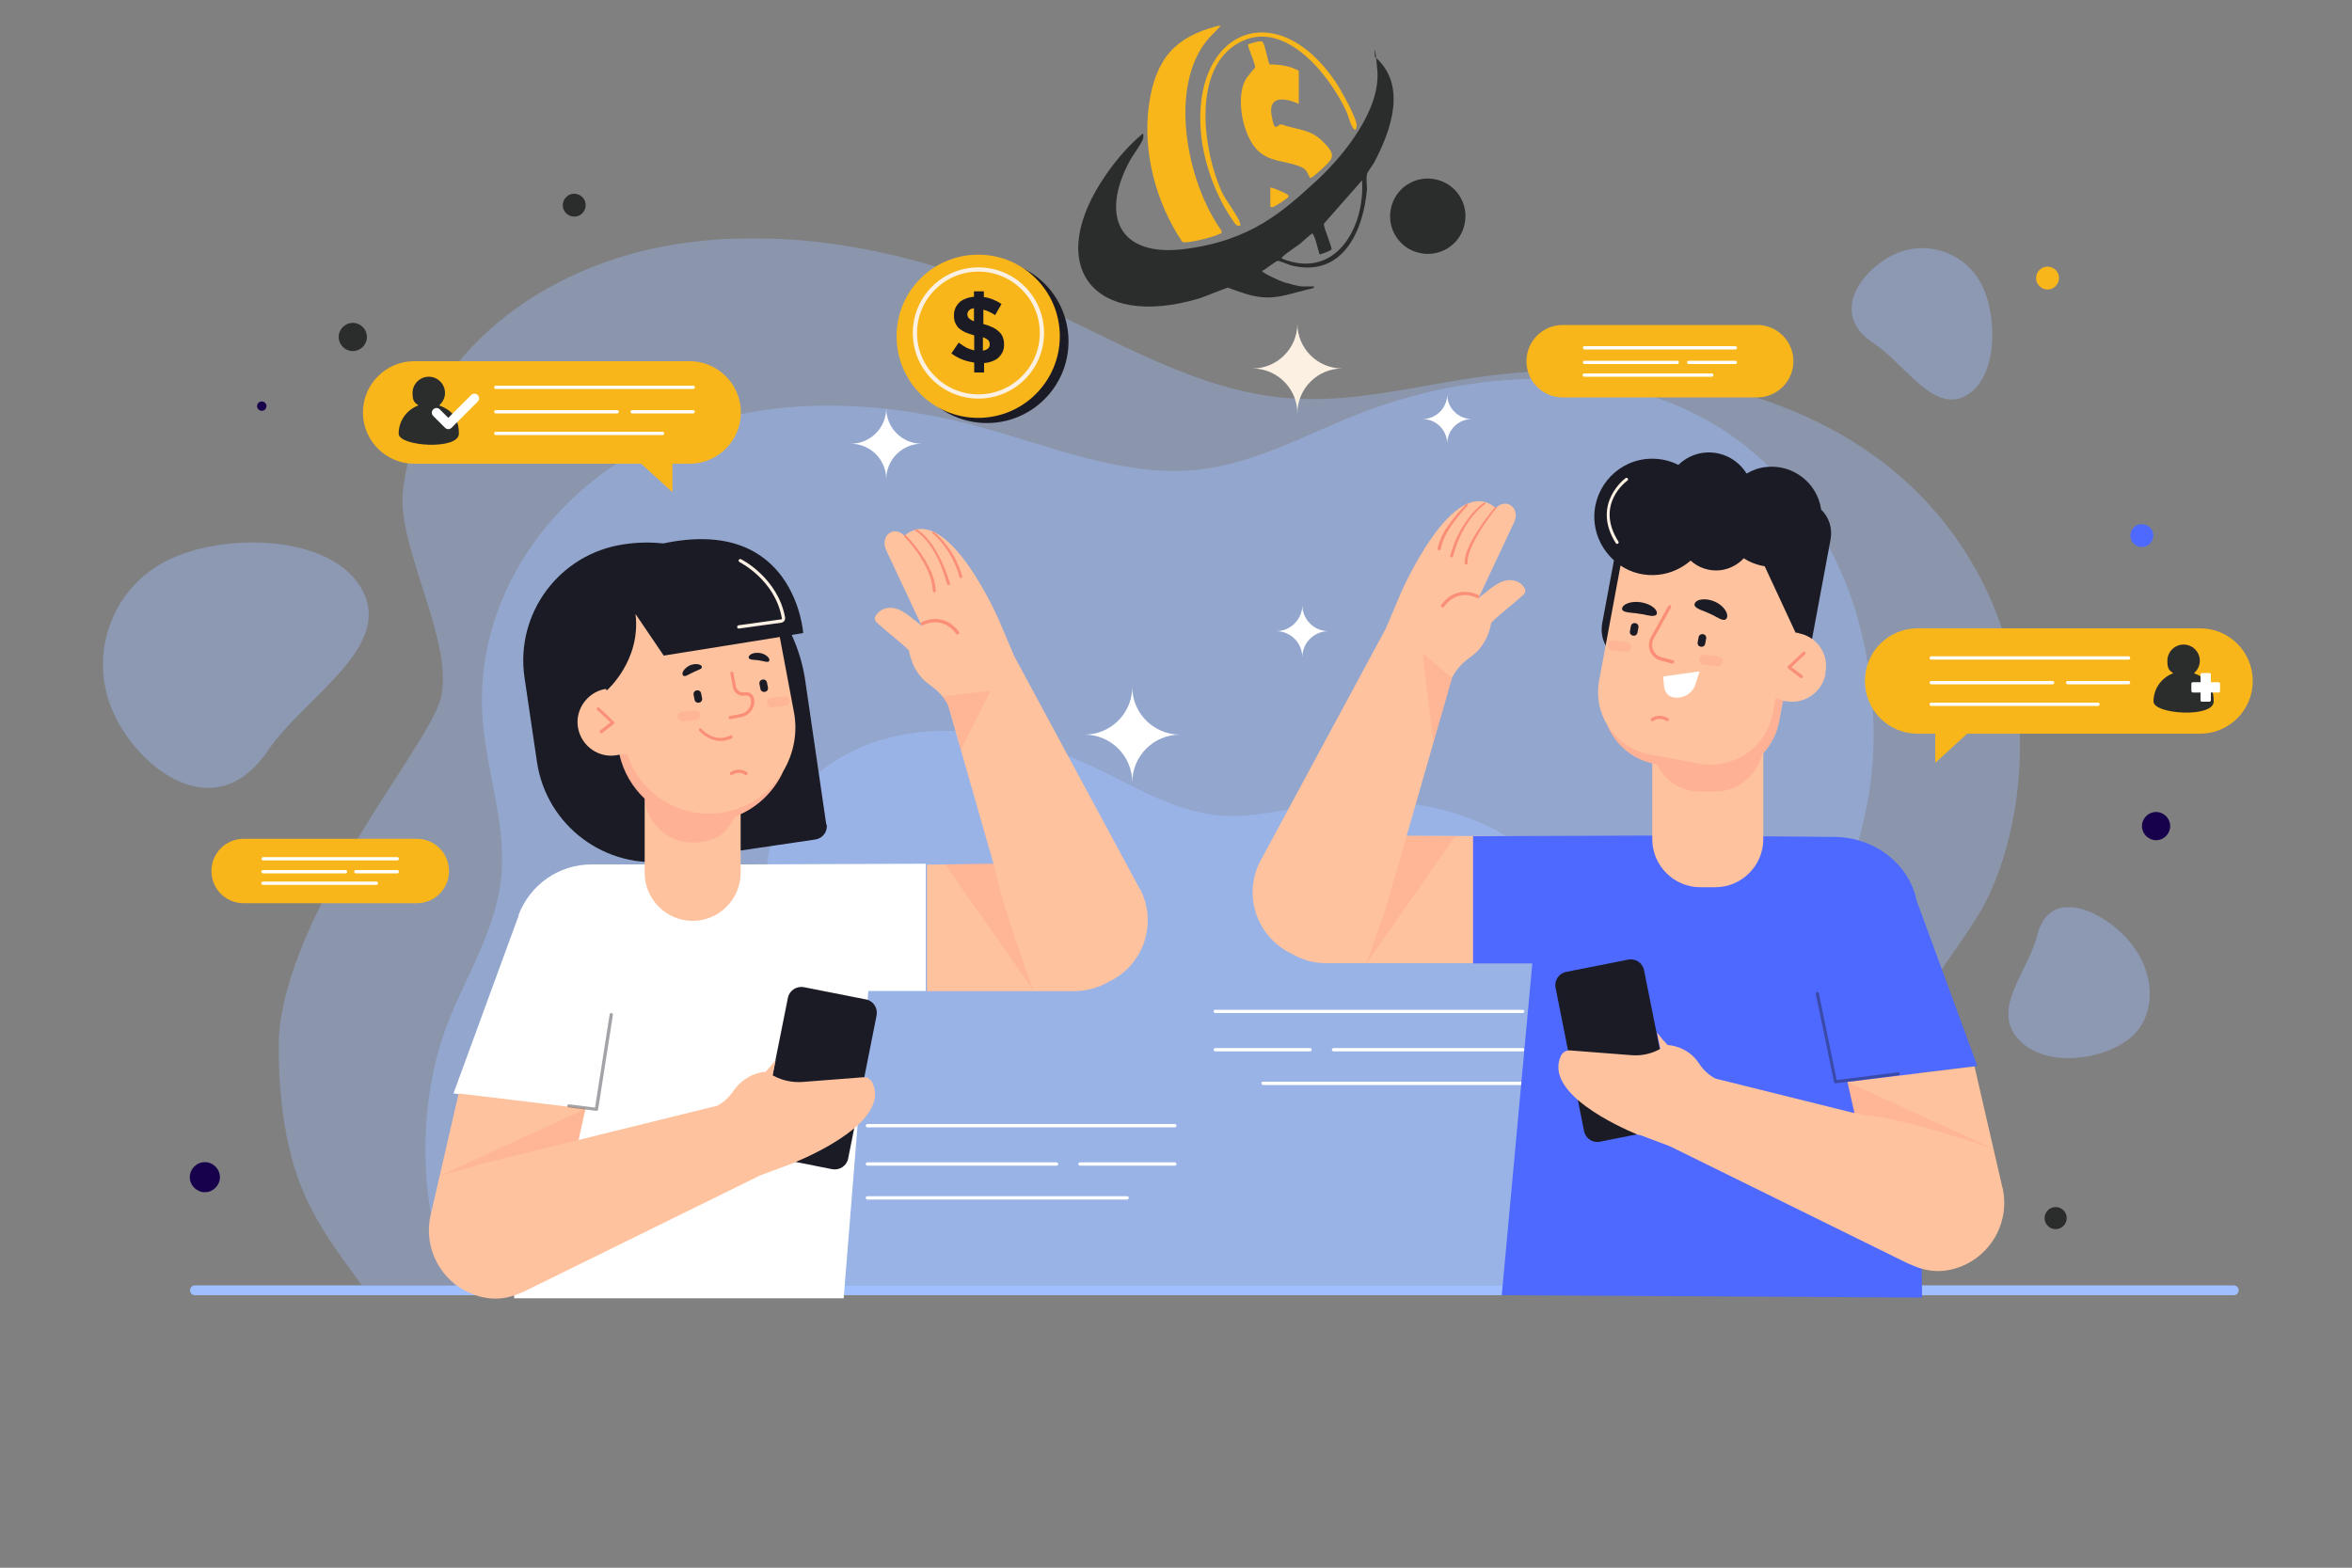 <?xml version="1.0" encoding="UTF-8"?>
<svg xmlns="http://www.w3.org/2000/svg" version="1.1" xmlns:inkscape="http://www.inkscape.org/namespaces/inkscape" xmlns:sodipodi="http://sodipodi.sourceforge.net/DTD/sodipodi-0.dtd" xmlns:svg="http://www.w3.org/2000/svg" xmlns:xlink="http://www.w3.org/1999/xlink" viewBox="0 0 1000 666.7">
  <rect x="0" y="0" width="1000" height="666.7" fill="#808080" stroke="none"/>
  <!-- Generator: Adobe Illustrator 29.2.1, SVG Export Plug-In . SVG Version: 2.1.0 Build 116)  -->
  <defs>
    <style>
      .st0 {
        clip-path: url(#clippath-76);
      }

      .st1 {
        clip-path: url(#clippath-51);
      }

      .st2 {
        clip-path: url(#clippath-143);
      }

      .st3 {
        clip-path: url(#clippath-34);
      }

      .st4 {
        clip-path: url(#clippath-107);
      }

      .st5 {
        clip-path: url(#clippath-133);
      }

      .st6 {
        clip-path: url(#clippath-38);
      }

      .st7 {
        clip-path: url(#clippath-21);
      }

      .st8 {
        clip-path: url(#clippath-6);
      }

      .st9 {
        clip-path: url(#clippath-7);
      }

      .st10 {
        clip-path: url(#clippath-17);
      }

      .st11 {
        clip-path: url(#clippath-80);
      }

      .st12 {
        clip-path: url(#clippath-31);
      }

      .st13 {
        clip-path: url(#clippath-79);
      }

      .st14 {
        clip-path: url(#clippath-138);
      }

      .st15 {
        clip-path: url(#clippath-75);
      }

      .st16 {
        clip-path: url(#clippath-15);
      }

      .st17 {
        clip-path: url(#clippath-33);
      }

      .st18 {
        clip-path: url(#clippath-61);
      }

      .st19 {
        clip-path: url(#clippath-116);
      }

      .st20 {
        clip-path: url(#clippath-100);
      }

      .st21 {
        clip-path: url(#clippath-18);
      }

      .st22 {
        clip-path: url(#clippath-47);
      }

      .st23 {
        clip-path: url(#clippath-4);
      }

      .st24 {
        clip-path: url(#clippath-71);
      }

      .st25 {
        clip-path: url(#clippath-126);
      }

      .st26 {
        clip-path: url(#clippath-120);
      }

      .st27 {
        clip-path: url(#clippath-22);
      }

      .st28 {
        fill: #1b1b25;
      }

      .st29 {
        clip-path: url(#clippath-103);
      }

      .st30 {
        clip-path: url(#clippath-158);
      }

      .st31 {
        fill: #17014c;
      }

      .st32 {
        clip-path: url(#clippath-140);
      }

      .st33 {
        clip-path: url(#clippath-82);
      }

      .st34 {
        clip-path: url(#clippath-54);
      }

      .st35 {
        clip-path: url(#clippath-66);
      }

      .st36 {
        clip-path: url(#clippath-114);
      }

      .st37 {
        clip-path: url(#clippath-149);
      }

      .st38 {
        clip-path: url(#clippath-128);
      }

      .st39 {
        clip-path: url(#clippath-9);
      }

      .st40 {
        clip-path: url(#clippath-142);
      }

      .st41 {
        clip-path: url(#clippath-121);
      }

      .st42 {
        clip-path: url(#clippath-102);
      }

      .st43 {
        fill: #fec29e;
      }

      .st44 {
        clip-path: url(#clippath-70);
      }

      .st45 {
        fill: #2b2c2c;
      }

      .st46 {
        clip-path: url(#clippath-10);
      }

      .st47 {
        clip-path: url(#clippath-42);
      }

      .st48 {
        clip-path: url(#clippath-164);
      }

      .st49 {
        clip-path: url(#clippath-132);
      }

      .st50 {
        clip-path: url(#clippath-59);
      }

      .st51 {
        clip-path: url(#clippath-148);
      }

      .st52 {
        fill: #fff;
      }

      .st53 {
        clip-path: url(#clippath-160);
      }

      .st54 {
        clip-path: url(#clippath-43);
      }

      .st55 {
        clip-path: url(#clippath-64);
      }

      .st56 {
        clip-path: url(#clippath-101);
      }

      .st57 {
        clip-path: url(#clippath-155);
      }

      .st58 {
        clip-path: url(#clippath-139);
      }

      .st59 {
        clip-path: url(#clippath-109);
      }

      .st60 {
        clip-path: url(#clippath-151);
      }

      .st61 {
        clip-path: url(#clippath-130);
      }

      .st62 {
        clip-path: url(#clippath-60);
      }

      .st63 {
        clip-path: url(#clippath-113);
      }

      .st64 {
        clip-path: url(#clippath-93);
      }

      .st65 {
        clip-path: url(#clippath-11);
      }

      .st66 {
        clip-path: url(#clippath-57);
      }

      .st67 {
        clip-path: url(#clippath-88);
      }

      .st68 {
        fill: none;
      }

      .st69 {
        clip-path: url(#clippath-85);
      }

      .st70 {
        clip-path: url(#clippath-159);
      }

      .st71 {
        clip-path: url(#clippath-111);
      }

      .st72 {
        clip-path: url(#clippath-105);
      }

      .st73 {
        clip-path: url(#clippath-36);
      }

      .st74 {
        clip-path: url(#clippath-92);
      }

      .st75 {
        clip-path: url(#clippath-147);
      }

      .st76 {
        clip-path: url(#clippath-35);
      }

      .st77 {
        clip-path: url(#clippath-98);
      }

      .st78 {
        clip-path: url(#clippath-48);
      }

      .st79 {
        clip-path: url(#clippath-104);
      }

      .st80 {
        clip-path: url(#clippath-118);
      }

      .st81 {
        fill: #fcf0e3;
      }

      .st82 {
        clip-path: url(#clippath-1);
      }

      .st83 {
        clip-path: url(#clippath-56);
      }

      .st84 {
        clip-path: url(#clippath-108);
      }

      .st85 {
        fill: #4e69ff;
      }

      .st86 {
        clip-path: url(#clippath-141);
      }

      .st87 {
        clip-path: url(#clippath-90);
      }

      .st88 {
        clip-path: url(#clippath-45);
      }

      .st89 {
        clip-path: url(#clippath-110);
      }

      .st90 {
        clip-path: url(#clippath-99);
      }

      .st91 {
        clip-path: url(#clippath-89);
      }

      .st92 {
        clip-path: url(#clippath-46);
      }

      .st93 {
        clip-path: url(#clippath-40);
      }

      .st94 {
        clip-path: url(#clippath-96);
      }

      .st95 {
        clip-path: url(#clippath-5);
      }

      .st96 {
        clip-path: url(#clippath-20);
      }

      .st97 {
        clip-path: url(#clippath-95);
      }

      .st98 {
        clip-path: url(#clippath-8);
      }

      .st99 {
        clip-path: url(#clippath-52);
      }

      .st100 {
        clip-path: url(#clippath-41);
      }

      .st101 {
        clip-path: url(#clippath-67);
      }

      .st102 {
        clip-path: url(#clippath-154);
      }

      .st103 {
        clip-path: url(#clippath-162);
      }

      .st104 {
        clip-path: url(#clippath-74);
      }

      .st105 {
        clip-path: url(#clippath-3);
      }

      .st106 {
        clip-path: url(#clippath-146);
      }

      .st107 {
        clip-path: url(#clippath-91);
      }

      .st108 {
        opacity: .7;
      }

      .st109 {
        clip-path: url(#clippath-137);
      }

      .st110 {
        clip-path: url(#clippath-12);
      }

      .st111 {
        clip-path: url(#clippath-135);
      }

      .st112 {
        clip-path: url(#clippath-50);
      }

      .st113 {
        fill: #f9b61b;
      }

      .st114 {
        clip-path: url(#clippath-153);
      }

      .st115 {
        clip-path: url(#clippath-14);
      }

      .st116 {
        opacity: .2;
      }

      .st117 {
        fill: #9fbfff;
      }

      .st118 {
        opacity: .2;
      }

      .st119 {
        clip-path: url(#clippath-97);
      }

      .st120 {
        clip-path: url(#clippath-30);
      }

      .st121 {
        clip-path: url(#clippath-112);
      }

      .st122 {
        clip-path: url(#clippath-77);
      }

      .st123 {
        clip-path: url(#clippath-19);
      }

      .st124 {
        clip-path: url(#clippath-127);
      }

      .st125 {
        clip-path: url(#clippath-117);
      }

      .st126 {
        clip-path: url(#clippath-78);
      }

      .st127 {
        clip-path: url(#clippath-72);
      }

      .st128 {
        clip-path: url(#clippath-84);
      }

      .st129 {
        opacity: .4;
      }

      .st130 {
        clip-path: url(#clippath-32);
      }

      .st131 {
        fill: #fb8e77;
      }

      .st132 {
        clip-path: url(#clippath-145);
      }

      .st133 {
        clip-path: url(#clippath-55);
      }

      .st134 {
        clip-path: url(#clippath-123);
      }

      .st135 {
        clip-path: url(#clippath-129);
      }

      .st136 {
        clip-path: url(#clippath-150);
      }

      .st137 {
        clip-path: url(#clippath-73);
      }

      .st138 {
        clip-path: url(#clippath-53);
      }

      .st139 {
        clip-path: url(#clippath-39);
      }

      .st140 {
        clip-path: url(#clippath-122);
      }

      .st141 {
        clip-path: url(#clippath-81);
      }

      .st142 {
        clip-path: url(#clippath-106);
      }

      .st143 {
        clip-path: url(#clippath-125);
      }

      .st144 {
        opacity: 0;
      }

      .st145 {
        clip-path: url(#clippath-16);
      }

      .st146 {
        clip-path: url(#clippath-119);
      }

      .st147 {
        clip-path: url(#clippath-2);
      }

      .st148 {
        clip-path: url(#clippath-131);
      }

      .st149 {
        clip-path: url(#clippath-156);
      }

      .st150 {
        opacity: .4;
      }

      .st151 {
        clip-path: url(#clippath-49);
      }

      .st152 {
        clip-path: url(#clippath-37);
      }

      .st153 {
        clip-path: url(#clippath-58);
      }

      .st154 {
        opacity: .3;
      }

      .st155 {
        clip-path: url(#clippath-124);
      }

      .st156 {
        clip-path: url(#clippath-13);
      }

      .st157 {
        opacity: .5;
      }

      .st158 {
        clip-path: url(#clippath-136);
      }

      .st159 {
        fill: #ff887c;
      }

      .st160 {
        opacity: 0;
      }

      .st161 {
        clip-path: url(#clippath-86);
      }

      .st162 {
        clip-path: url(#clippath-144);
      }

      .st163 {
        clip-path: url(#clippath-63);
      }

      .st164 {
        clip-path: url(#clippath-94);
      }

      .st165 {
        clip-path: url(#clippath);
      }

      .st166 {
        opacity: .4;
      }

      .st167 {
        clip-path: url(#clippath-87);
      }

      .st168 {
        clip-path: url(#clippath-68);
      }

      .st169 {
        clip-path: url(#clippath-83);
      }

      .st170 {
        clip-path: url(#clippath-65);
      }

      .st171 {
        clip-path: url(#clippath-134);
      }

      .st172 {
        clip-path: url(#clippath-157);
      }

      .st173 {
        clip-path: url(#clippath-44);
      }

      .st174 {
        clip-path: url(#clippath-115);
      }

      .st175 {
        clip-path: url(#clippath-163);
      }

      .st176 {
        clip-path: url(#clippath-62);
      }

      .st177 {
        clip-path: url(#clippath-69);
      }

      .st178 {
        clip-path: url(#clippath-161);
      }

      .st179 {
        clip-path: url(#clippath-152);
      }
    </style>
    <clipPath id="clippath">
      <rect class="st68" y="0" width="1000" height="666.7"/>
    </clipPath>
    <clipPath id="clippath-1">
      <rect class="st68" x="118.5" y="101.3" width="740.5" height="445.3"/>
    </clipPath>
    <clipPath id="clippath-2">
      <rect class="st68" x="118.5" y="101.3" width="740.5" height="445.3"/>
    </clipPath>
    <clipPath id="clippath-3">
      <rect class="st68" y="0" width="1000" height="666.7"/>
    </clipPath>
    <clipPath id="clippath-4">
      <rect class="st68" x="43.8" y="230.6" width="113" height="104.5"/>
    </clipPath>
    <clipPath id="clippath-5">
      <rect class="st68" y="0" width="1000" height="666.7"/>
    </clipPath>
    <clipPath id="clippath-6">
      <rect class="st68" x="853.8" y="385.8" width="60.2" height="64.3"/>
    </clipPath>
    <clipPath id="clippath-7">
      <rect class="st68" y="0" width="1000" height="666.7"/>
    </clipPath>
    <clipPath id="clippath-8">
      <rect class="st68" x="787.3" y="105.5" width="59.8" height="64.4"/>
    </clipPath>
    <clipPath id="clippath-9">
      <rect class="st68" y="0" width="1000" height="666.7"/>
    </clipPath>
    <clipPath id="clippath-10">
      <rect class="st68" x="180.9" y="161.2" width="615.8" height="385.4"/>
    </clipPath>
    <clipPath id="clippath-11">
      <rect class="st68" y="0" width="1000" height="666.7"/>
    </clipPath>
    <clipPath id="clippath-12">
      <rect class="st68" x="299.1" y="310.7" width="379.4" height="236"/>
    </clipPath>
    <clipPath id="clippath-13">
      <rect class="st68" x="0" y="0" width="1000" height="666.7"/>
    </clipPath>
    <clipPath id="clippath-14">
      <rect class="st68" x="0" y="0" width="1000" height="666.7"/>
    </clipPath>
    <clipPath id="clippath-15">
      <rect class="st68" x="0" y="0" width="1000" height="666.7"/>
    </clipPath>
    <clipPath id="clippath-16">
      <rect class="st68" x="0" y="0" width="1000" height="666.7"/>
    </clipPath>
    <clipPath id="clippath-17">
      <rect class="st68" x="0" y="0" width="1000" height="666.7"/>
    </clipPath>
    <clipPath id="clippath-18">
      <rect class="st68" x="0" y="0" width="1000" height="666.7"/>
    </clipPath>
    <clipPath id="clippath-19">
      <rect class="st68" x="0" y="0" width="1000" height="666.7"/>
    </clipPath>
    <clipPath id="clippath-20">
      <rect class="st68" x="0" y="0" width="1000" height="666.7"/>
    </clipPath>
    <clipPath id="clippath-21">
      <rect class="st68" x="0" y="0" width="1000" height="666.7"/>
    </clipPath>
    <clipPath id="clippath-22">
      <rect class="st68" x="0" y="0" width="1000" height="666.7"/>
    </clipPath>
    <clipPath id="clippath-30">
      <rect class="st68" x="0" y="0" width="1000" height="666.7"/>
    </clipPath>
    <clipPath id="clippath-31">
      <rect class="st68" x="0" y="0" width="1000" height="666.7"/>
    </clipPath>
    <clipPath id="clippath-32">
      <rect class="st68" x="0" y="0" width="1000" height="666.7"/>
    </clipPath>
    <clipPath id="clippath-33">
      <rect class="st68" x="0" y="0" width="1000" height="666.7"/>
    </clipPath>
    <clipPath id="clippath-34">
      <rect class="st68" x="0" y="0" width="1000" height="666.7"/>
    </clipPath>
    <clipPath id="clippath-35">
      <rect class="st68" x="0" y="0" width="1000" height="666.7"/>
    </clipPath>
    <clipPath id="clippath-36">
      <rect class="st68" x="0" y="0" width="1000" height="666.7"/>
    </clipPath>
    <clipPath id="clippath-37">
      <rect class="st68" x="0" y="0" width="1000" height="666.7"/>
    </clipPath>
    <clipPath id="clippath-38">
      <rect class="st68" x="0" y="0" width="1000" height="666.7"/>
    </clipPath>
    <clipPath id="clippath-39">
      <rect class="st68" x="0" y="0" width="1000" height="666.7"/>
    </clipPath>
    <clipPath id="clippath-40">
      <rect class="st68" x="0" y="0" width="1000" height="666.7"/>
    </clipPath>
    <clipPath id="clippath-41">
      <rect class="st68" x="0" y="0" width="1000" height="666.7"/>
    </clipPath>
    <clipPath id="clippath-42">
      <rect class="st68" x="0" y="0" width="1000" height="666.7"/>
    </clipPath>
    <clipPath id="clippath-43">
      <rect class="st68" x="0" y="0" width="1000" height="666.7"/>
    </clipPath>
    <clipPath id="clippath-44">
      <rect class="st68" x="0" y="0" width="1000" height="666.7"/>
    </clipPath>
    <clipPath id="clippath-45">
      <rect class="st68" x="0" y="0" width="1000" height="666.7"/>
    </clipPath>
    <clipPath id="clippath-46">
      <rect class="st68" x="0" y="0" width="1000" height="666.7"/>
    </clipPath>
    <clipPath id="clippath-47">
      <rect class="st68" x="0" y="0" width="1000" height="666.7"/>
    </clipPath>
    <clipPath id="clippath-48">
      <rect class="st68" x="0" y="0" width="1000" height="666.7"/>
    </clipPath>
    <clipPath id="clippath-49">
      <rect class="st68" x="0" y="0" width="1000" height="666.7"/>
    </clipPath>
    <clipPath id="clippath-50">
      <rect class="st68" x="0" y="0" width="1000" height="666.7"/>
    </clipPath>
    <clipPath id="clippath-51">
      <rect class="st68" x="0" y="0" width="1000" height="666.7"/>
    </clipPath>
    <clipPath id="clippath-52">
      <rect class="st68" x="0" y="0" width="1000" height="666.7"/>
    </clipPath>
    <clipPath id="clippath-53">
      <rect class="st68" x="0" y="0" width="1000" height="666.7"/>
    </clipPath>
    <clipPath id="clippath-54">
      <rect class="st68" x="0" y="0" width="1000" height="666.7"/>
    </clipPath>
    <clipPath id="clippath-55">
      <rect class="st68" x="0" y="0" width="1000" height="666.7"/>
    </clipPath>
    <clipPath id="clippath-56">
      <rect class="st68" x="0" y="0" width="1000" height="666.7"/>
    </clipPath>
    <clipPath id="clippath-57">
      <rect class="st68" x="0" y="0" width="1000" height="666.7"/>
    </clipPath>
    <clipPath id="clippath-58">
      <rect class="st68" x="0" y="0" width="1000" height="666.7"/>
    </clipPath>
    <clipPath id="clippath-59">
      <rect class="st68" x="0" y="0" width="1000" height="666.7"/>
    </clipPath>
    <clipPath id="clippath-60">
      <rect class="st68" x="0" y="0" width="1000" height="666.7"/>
    </clipPath>
    <clipPath id="clippath-61">
      <rect class="st68" x="0" y="0" width="1000" height="666.7"/>
    </clipPath>
    <clipPath id="clippath-62">
      <rect class="st68" x="0" y="0" width="1000" height="666.7"/>
    </clipPath>
    <clipPath id="clippath-63">
      <rect class="st68" x="0" y="0" width="1000" height="666.7"/>
    </clipPath>
    <clipPath id="clippath-64">
      <rect class="st68" x="0" y="0" width="1000" height="666.7"/>
    </clipPath>
    <clipPath id="clippath-65">
      <rect class="st68" x="0" y="0" width="1000" height="666.7"/>
    </clipPath>
    <clipPath id="clippath-66">
      <rect class="st68" x="0" y="0" width="1000" height="666.7"/>
    </clipPath>
    <clipPath id="clippath-67">
      <rect class="st68" x="0" y="0" width="1000" height="666.7"/>
    </clipPath>
    <clipPath id="clippath-68">
      <rect class="st68" x="0" y="0" width="1000" height="666.7"/>
    </clipPath>
    <clipPath id="clippath-69">
      <rect class="st68" x="0" y="0" width="1000" height="666.7"/>
    </clipPath>
    <clipPath id="clippath-70">
      <rect class="st68" x="0" y="0" width="1000" height="666.7"/>
    </clipPath>
    <clipPath id="clippath-71">
      <rect class="st68" x="0" y="0" width="1000" height="666.7"/>
    </clipPath>
    <clipPath id="clippath-72">
      <rect class="st68" y="0" width="1000" height="666.7"/>
    </clipPath>
    <clipPath id="clippath-73">
      <rect class="st68" x="578.2" y="409.7" width="1.9" height="0"/>
    </clipPath>
    <clipPath id="clippath-74">
      <rect class="st68" y="0" width="1000" height="666.7"/>
    </clipPath>
    <clipPath id="clippath-75">
      <rect class="st68" x="580.1" y="409.7" width=".9" height="0"/>
    </clipPath>
    <clipPath id="clippath-76">
      <rect class="st68" y="0" width="1000" height="666.7"/>
    </clipPath>
    <clipPath id="clippath-77">
      <rect class="st68" x="580.9" y="355.4" width="37.8" height="54.4"/>
    </clipPath>
    <clipPath id="clippath-78">
      <rect class="st68" y="0" width="1000" height="666.7"/>
    </clipPath>
    <clipPath id="clippath-79">
      <path class="st68" d="M580.1,409.7h0,0Z"/>
    </clipPath>
    <clipPath id="clippath-80">
      <rect class="st68" x="0" y="0" width="1000" height="666.7"/>
    </clipPath>
    <clipPath id="clippath-81">
      <rect class="st68" x="0" y="0" width="1000" height="666.7"/>
    </clipPath>
    <clipPath id="clippath-82">
      <rect class="st68" x="0" y="0" width="1000" height="666.7"/>
    </clipPath>
    <clipPath id="clippath-83">
      <rect class="st68" x="0" y="0" width="1000" height="666.7"/>
    </clipPath>
    <clipPath id="clippath-84">
      <rect class="st68" x="0" y="0" width="1000" height="666.7"/>
    </clipPath>
    <clipPath id="clippath-85">
      <rect class="st68" y="0" width="1000" height="666.7"/>
    </clipPath>
    <clipPath id="clippath-86">
      <rect class="st68" x="626.3" y="355.3" width="81.2" height="54.4"/>
    </clipPath>
    <clipPath id="clippath-87">
      <rect class="st68" y="0" width="1000" height="666.7"/>
    </clipPath>
    <clipPath id="clippath-88">
      <rect class="st68" x="604.8" y="277.7" width="12.6" height="37.8"/>
    </clipPath>
    <clipPath id="clippath-89">
      <rect class="st68" x="0" y="0" width="1000" height="666.7"/>
    </clipPath>
    <clipPath id="clippath-90">
      <rect class="st68" x="0" y="0" width="1000" height="666.7"/>
    </clipPath>
    <clipPath id="clippath-91">
      <rect class="st68" y="0" width="1000" height="666.7"/>
    </clipPath>
    <clipPath id="clippath-92">
      <rect class="st68" x="785.5" y="460.1" width="62.1" height="28.4"/>
    </clipPath>
    <clipPath id="clippath-93">
      <rect class="st68" y="0" width="1000" height="666.7"/>
    </clipPath>
    <clipPath id="clippath-94">
      <rect class="st68" x="772" y="421.8" width="35.8" height="38.9"/>
    </clipPath>
    <clipPath id="clippath-95">
      <rect class="st68" y="0" width="1000" height="666.7"/>
    </clipPath>
    <clipPath id="clippath-96">
      <rect class="st68" x="848" y="490.6" width=".1" height=".5"/>
    </clipPath>
    <clipPath id="clippath-97">
      <rect class="st68" y="0" width="1000" height="666.7"/>
    </clipPath>
    <clipPath id="clippath-98">
      <rect class="st68" x="848.1" y="491.2" width="0" height="0"/>
    </clipPath>
    <clipPath id="clippath-99">
      <rect class="st68" y="0" width="1000" height="666.7"/>
    </clipPath>
    <clipPath id="clippath-100">
      <rect class="st68" x="847.5" y="488.5" width=".3" height="1.4"/>
    </clipPath>
    <clipPath id="clippath-101">
      <rect class="st68" y="0" width="1000" height="666.7"/>
    </clipPath>
    <clipPath id="clippath-102">
      <rect class="st68" x="847.8" y="489.9" width=".1" height=".7"/>
    </clipPath>
    <clipPath id="clippath-103">
      <rect class="st68" x="0" y="0" width="1000" height="666.7"/>
    </clipPath>
    <clipPath id="clippath-104">
      <rect class="st68" x="0" y="0" width="1000" height="666.7"/>
    </clipPath>
    <clipPath id="clippath-105">
      <rect class="st68" x="0" y="0" width="1000" height="666.7"/>
    </clipPath>
    <clipPath id="clippath-106">
      <rect class="st68" y="0" width="1000" height="666.7"/>
    </clipPath>
    <clipPath id="clippath-107">
      <rect class="st68" x="683.2" y="296.7" width="74.8" height="39.8"/>
    </clipPath>
    <clipPath id="clippath-108">
      <rect class="st68" x="0" y="0" width="1000" height="666.7"/>
    </clipPath>
    <clipPath id="clippath-109">
      <rect class="st68" x="0" y="0" width="1000" height="666.7"/>
    </clipPath>
    <clipPath id="clippath-110">
      <rect class="st68" x="0" y="0" width="1000" height="666.7"/>
    </clipPath>
    <clipPath id="clippath-111">
      <rect class="st68" x="0" y="0" width="1000" height="666.7"/>
    </clipPath>
    <clipPath id="clippath-112">
      <rect class="st68" x="0" y="0" width="1000" height="666.7"/>
    </clipPath>
    <clipPath id="clippath-113">
      <rect class="st68" y="0" width="1000" height="666.7"/>
    </clipPath>
    <clipPath id="clippath-114">
      <rect class="st68" x="722.4" y="278.4" width="10" height="4.9"/>
    </clipPath>
    <clipPath id="clippath-115">
      <rect class="st68" y="0" width="1000" height="666.7"/>
    </clipPath>
    <clipPath id="clippath-116">
      <rect class="st68" x="683.5" y="272.3" width="10" height="4.9"/>
    </clipPath>
    <clipPath id="clippath-117">
      <rect class="st68" x="0" y="0" width="1000" height="666.7"/>
    </clipPath>
    <clipPath id="clippath-118">
      <rect class="st68" x="0" y="0" width="1000" height="666.7"/>
    </clipPath>
    <clipPath id="clippath-119">
      <rect class="st68" x="0" y="0" width="1000" height="666.7"/>
    </clipPath>
    <clipPath id="clippath-120">
      <rect class="st68" x="0" y="0" width="1000" height="666.7"/>
    </clipPath>
    <clipPath id="clippath-121">
      <rect class="st68" y="0" width="1000" height="666.7"/>
    </clipPath>
    <clipPath id="clippath-122">
      <rect class="st68" x="401.8" y="367.1" width="40.5" height="54.4"/>
    </clipPath>
    <clipPath id="clippath-123">
      <rect class="st68" x="0" y="0" width="1000" height="666.7"/>
    </clipPath>
    <clipPath id="clippath-124">
      <rect class="st68" x="0" y="0" width="1000" height="666.7"/>
    </clipPath>
    <clipPath id="clippath-125">
      <rect class="st68" x="0" y="0" width="1000" height="666.7"/>
    </clipPath>
    <clipPath id="clippath-126">
      <rect class="st68" x="0" y="0" width="1000" height="666.7"/>
    </clipPath>
    <clipPath id="clippath-127">
      <rect class="st68" y="0" width="1000" height="666.7"/>
    </clipPath>
    <clipPath id="clippath-128">
      <rect class="st68" x="400.6" y="293.6" width="20.6" height="25.4"/>
    </clipPath>
    <clipPath id="clippath-129">
      <rect class="st68" x="0" y="0" width="1000" height="666.7"/>
    </clipPath>
    <clipPath id="clippath-130">
      <rect class="st68" y="0" width="1000" height="666.7"/>
    </clipPath>
    <clipPath id="clippath-131">
      <rect class="st68" x="319.7" y="367.4" width="74.5" height="54.1"/>
    </clipPath>
    <clipPath id="clippath-132">
      <rect class="st68" x="0" y="0" width="1000" height="666.7"/>
    </clipPath>
    <clipPath id="clippath-133">
      <rect class="st68" x="0" y="0" width="1000" height="666.7"/>
    </clipPath>
    <clipPath id="clippath-134">
      <rect class="st68" y="0" width="1000" height="666.7"/>
    </clipPath>
    <clipPath id="clippath-135">
      <rect class="st68" x="186" y="502.3" width=".1" height=".5"/>
    </clipPath>
    <clipPath id="clippath-136">
      <rect class="st68" y="0" width="1000" height="666.7"/>
    </clipPath>
    <clipPath id="clippath-137">
      <rect class="st68" x="186.5" y="471.7" width="62.1" height="28.5"/>
    </clipPath>
    <clipPath id="clippath-138">
      <rect class="st68" y="0" width="1000" height="666.7"/>
    </clipPath>
    <clipPath id="clippath-139">
      <rect class="st68" x="186.1" y="501.6" width=".2" height=".8"/>
    </clipPath>
    <clipPath id="clippath-140">
      <rect class="st68" y="0" width="1000" height="666.7"/>
    </clipPath>
    <clipPath id="clippath-141">
      <rect class="st68" x="186" y="502.9" width="0" height="0"/>
    </clipPath>
    <clipPath id="clippath-142">
      <rect class="st68" y="0" width="1000" height="666.7"/>
    </clipPath>
    <clipPath id="clippath-143">
      <rect class="st68" x="186.2" y="500.3" width=".3" height="1.3"/>
    </clipPath>
    <clipPath id="clippath-144">
      <rect class="st68" y="0" width="1000" height="666.7"/>
    </clipPath>
    <clipPath id="clippath-145">
      <rect class="st68" x="241.1" y="430.8" width="19.4" height="41.6"/>
    </clipPath>
    <clipPath id="clippath-146">
      <rect class="st68" y="0" width="1000" height="666.7"/>
    </clipPath>
    <clipPath id="clippath-147">
      <rect class="st68" x="267.3" y="469.9" width="38.6" height="9.4"/>
    </clipPath>
    <clipPath id="clippath-148">
      <rect class="st68" x="0" y="0" width="1000" height="666.7"/>
    </clipPath>
    <clipPath id="clippath-149">
      <rect class="st68" x="0" y="0" width="1000" height="666.7"/>
    </clipPath>
    <clipPath id="clippath-150">
      <rect class="st68" x="0" y="0" width="1000" height="666.7"/>
    </clipPath>
    <clipPath id="clippath-151">
      <rect class="st68" y="0" width="1000" height="666.7"/>
    </clipPath>
    <clipPath id="clippath-152">
      <rect class="st68" x="263.3" y="320.6" width="69.5" height="37.7"/>
    </clipPath>
    <clipPath id="clippath-153">
      <rect class="st68" x="0" y="0" width="1000" height="666.7"/>
    </clipPath>
    <clipPath id="clippath-154">
      <rect class="st68" x="0" y="0" width="1000" height="666.7"/>
    </clipPath>
    <clipPath id="clippath-155">
      <rect class="st68" x="0" y="0" width="1000" height="666.7"/>
    </clipPath>
    <clipPath id="clippath-156">
      <rect class="st68" x="0" y="0" width="1000" height="666.7"/>
    </clipPath>
    <clipPath id="clippath-157">
      <rect class="st68" x="0" y="0" width="1000" height="666.7"/>
    </clipPath>
    <clipPath id="clippath-158">
      <rect class="st68" x="0" y="0" width="1000" height="666.7"/>
    </clipPath>
    <clipPath id="clippath-159">
      <rect class="st68" x="0" y="0" width="1000" height="666.7"/>
    </clipPath>
    <clipPath id="clippath-160">
      <rect class="st68" y="0" width="1000" height="666.7"/>
    </clipPath>
    <clipPath id="clippath-161">
      <rect class="st68" x="288.1" y="302.1" width="9.7" height="4.7"/>
    </clipPath>
    <clipPath id="clippath-162">
      <rect class="st68" y="0" width="1000" height="666.7"/>
    </clipPath>
    <clipPath id="clippath-163">
      <rect class="st68" x="326" y="296.2" width="9.7" height="4.7"/>
    </clipPath>
    <clipPath id="clippath-164">
      <rect class="st68" x="0" y="0" width="1000" height="666.7"/>
    </clipPath>
  </defs>
  <g id="svg1" sodipodi:docname="e4d0194b-faaa-450e-b980-22fb8d4b04ae.ai">
    <sodipodi:namedview id="namedview1" bordercolor="#000000" borderopacity="0.25" inkscape:deskcolor="#d1d1d1" inkscape:pagecheckerboard="0" inkscape:pageopacity="0.0" inkscape:showpageshadow="2" pagecolor="#ffffff">
      <inkscape:page id="page1" x="0" y="0" width="1000" height="666.667" bleed="0" inkscape:label="1" margin="31.46 42.181 75.888 43.758"/>
    </sodipodi:namedview>
    <g id="layer-MC0" inkscape:groupmode="layer" inkscape:label="BACKGROUND">
      <g class="st165">
        <g id="g4" class="st108">
          <g class="st82">
            <g id="g3" class="st157">
              <g class="st147">
                <path id="path3" class="st117" d="M858.2,299.6c-3.6-36-21.1-72.1-51.3-97.9-47.1-40.2-118.3-50.3-180.7-41-26.1,3.9-52.1,10.8-78.8,8.6-39-3.2-73.4-24.9-109-40.8-48.4-21.6-103.8-33.3-155.3-23.9-58.3,10.7-106.1,51-111.8,104.6-2.6,24.3,23.7,67,15.4,90-8.4,23.3-69.8,94.7-68.3,149.1,1.5,54.1,15.6,70.9,35.6,98.5h652.4c12.4-27.9,22.2-50.2,7.6-86.8-11.6-29.2,20-53.3,32.2-80.5,10.9-24.2,14.5-53.4,11.8-79.8"/>
              </g>
            </g>
          </g>
        </g>
      </g>
      <g class="st105">
        <g id="g6" class="st150">
          <g class="st23">
            <path id="path6" class="st117" d="M49.2,305.1c-12.4-24.4-2.8-54.2,21.6-66.6,24.4-12.4,71.1-11.4,83.5,12.9,12.4,24.4-25.1,45.2-40.4,67.8-21.4,31.6-52.3,10.2-64.8-14.1"/>
          </g>
        </g>
      </g>
      <g class="st95">
        <g id="g9" class="st150">
          <g class="st8">
            <path id="path9" class="st117" d="M904.4,399.3c11.9,12.9,12.9,31.4,2.2,41.3-10.7,9.9-36.5,14.3-48.4,1.4-11.9-12.9,4.2-29.1,7.9-44,5.1-20.8,26.5-11.6,38.4,1.3"/>
          </g>
        </g>
      </g>
      <g class="st9">
        <g id="g12" class="st150">
          <g class="st98">
            <path id="path12" class="st117" d="M804.1,108.8c13.8-7.3,30.9-2,38.2,11.8,7.3,13.8,7.1,40.5-6.7,47.8s-26-14-39.1-22.5c-18.2-12-6.2-29.8,7.6-37.1"/>
          </g>
        </g>
      </g>
      <g class="st39">
        <g id="g15" class="st129">
          <g class="st46">
            <path id="path15" class="st117" d="M786.2,514.8c6.4-31.6-3.8-58.6-6.4-89.6-2.4-29.3,8-54,13.8-82,5.1-24.9,3.4-53-3-77.5-8.8-33.4-29.1-64.3-58.4-83.1-45.6-29.4-106.4-25.9-156.8-5.7-21.1,8.5-41.5,19.7-64.1,22.6-32.9,4.2-65-10.1-97.1-18.6-43.7-11.6-91.7-12.5-132.9,5.8-46.7,20.8-80,67.6-76.1,119.2,1.8,23.4,10.8,46.5,7.6,69.7-3.2,23.6-17.2,43.3-24.6,65.5-10.1,30.3-11,74.8,5.2,105.5h581.9c5-10,8.7-20.8,10.9-31.9"/>
          </g>
        </g>
      </g>
      <g class="st65">
        <g id="g18" class="st157">
          <g class="st110">
            <path id="path18" class="st117" d="M678,415.8c-1.9-19.1-10.8-38.2-26.3-51.9-24.1-21.3-60.6-26.7-92.6-21.7-13.4,2.1-26.7,5.7-40.4,4.6-20-1.7-37.6-13.2-55.8-21.6-24.8-11.5-53.2-17.6-79.5-12.7-29.9,5.7-54.4,27-57.3,55.4-1.3,12.9,12.1,35.5,7.9,47.7-4.3,12.4-35.8,50.2-35,79,.8,28.7,8,37.6,18.3,52.2h334.2c6.4-14.8,11.4-26.6,3.9-46-6-15.5,10.2-28.3,16.5-42.7,5.6-12.8,7.4-28.3,6.1-42.3"/>
          </g>
        </g>
      </g>
      <g class="st156">
        <path id="path20" class="st117" d="M949.7,550.8H82.9c-1.2,0-2.1-.9-2.1-2.1s.9-2.1,2.1-2.1h866.8c1.2,0,2.1.9,2.1,2.1s-.9,2.1-2.1,2.1"/>
      </g>
      <g class="st115">
        <path id="path22" class="st31" d="M922.7,351.3c0,3.3-2.7,6-6,6s-6-2.7-6-6,2.7-6,6-6,6,2.7,6,6"/>
      </g>
      <g class="st16">
        <path id="path24" class="st45" d="M878.7,518c0,2.6-2.1,4.7-4.7,4.7s-4.7-2.1-4.7-4.7,2.1-4.7,4.7-4.7,4.7,2.1,4.7,4.7"/>
      </g>
      <g class="st145">
        <path id="path26" class="st45" d="M156,143.3c0,3.3-2.7,6-6,6s-6-2.7-6-6,2.7-6,6-6,6,2.7,6,6"/>
      </g>
      <g class="st10">
        <path id="path28" class="st31" d="M93.5,500.6c0,3.5-2.9,6.4-6.4,6.4s-6.4-2.9-6.4-6.4,2.9-6.4,6.4-6.4,6.4,2.9,6.4,6.4"/>
      </g>
      <g class="st21">
        <path id="path30" class="st31" d="M113.3,172.7c0,1.1-.9,2-2,2s-2-.9-2-2,.9-2,2-2,2,.9,2,2"/>
      </g>
      <g class="st123">
        <path id="path32" class="st45" d="M622.7,95.3c-1.8,8.7-10.4,14.2-19,12.3-8.7-1.8-14.2-10.4-12.3-19,1.8-8.7,10.4-14.2,19-12.3,8.7,1.8,14.2,10.4,12.3,19"/>
      </g>
      <g class="st96">
        <path id="path34" class="st113" d="M875.3,119.3c-.6,2.6-3.1,4.3-5.8,3.7-2.6-.6-4.3-3.1-3.7-5.8.6-2.6,3.1-4.3,5.8-3.7,2.6.6,4.3,3.1,3.7,5.8"/>
      </g>
      <g class="st7">
        <path id="path36" class="st45" d="M248.9,88.3c-.6,2.6-3.1,4.3-5.8,3.7-2.6-.6-4.3-3.1-3.7-5.8.6-2.6,3.1-4.3,5.8-3.7,2.6.6,4.3,3.1,3.7,5.8"/>
      </g>
      <g class="st27">
        <path id="path38" class="st85" d="M915.4,228.8c-.6,2.6-3.1,4.3-5.8,3.7-2.6-.6-4.3-3.1-3.7-5.8.6-2.6,3.1-4.3,5.8-3.7,2.6.6,4.3,3.1,3.7,5.8"/>
      </g>
    </g>
    <g id="layer-MC1" inkscape:groupmode="layer" inkscape:label="OBJECTS">
      <g class="st120">
        <path id="path58" class="st28" d="M454.3,145.2c0,19.1-15.5,34.7-34.7,34.7s-34.7-15.5-34.7-34.7,15.5-34.7,34.7-34.7,34.7,15.5,34.7,34.7"/>
      </g>
      <g class="st12">
        <path id="path60" class="st113" d="M450.6,143c0,19.1-15.5,34.7-34.7,34.7s-34.7-15.5-34.7-34.7,15.5-34.7,34.7-34.7,34.7,15.5,34.7,34.7"/>
      </g>
      <g class="st130">
        <path id="path62" class="st81" d="M416,115.5c-14.4,0-26.1,11.7-26.1,26.1s11.7,26.1,26.1,26.1,26.1-11.7,26.1-26.1-11.7-26.1-26.1-26.1M416,169.5c-15.4,0-27.9-12.5-27.9-27.9s12.5-27.9,27.9-27.9,27.9,12.5,27.9,27.9-12.5,27.9-27.9,27.9"/>
      </g>
      <g class="st17">
        <path id="path64" class="st28" d="M417.9,149.1c1.9-.3,2.9-1.2,2.9-2.6h0c0-.8-.2-1.3-.6-1.8-.4-.4-1.2-.9-2.3-1.3v5.6ZM414.1,131.1c-1,.1-1.7.4-2.1.9-.4.4-.7,1-.7,1.6h0c0,.7.2,1.2.6,1.7.4.4,1.1.9,2.2,1.3v-5.4ZM413.9,154.1c-1.7-.2-3.4-.7-5-1.3-1.6-.7-3.1-1.5-4.4-2.5l3.1-4.6c1.1.8,2.2,1.5,3.2,2.1,1,.5,2.2.9,3.4,1.2v-6.4c-1.4-.4-2.7-.8-3.8-1.3-1.1-.5-2-1.1-2.7-1.7-.7-.7-1.2-1.5-1.6-2.4-.4-.9-.5-1.9-.5-3.1h0c0-1.2.2-2.2.6-3.1.4-.9,1-1.7,1.7-2.4.7-.7,1.6-1.2,2.7-1.6,1-.4,2.2-.7,3.5-.8v-2.3h4.2v2.4c1.4.2,2.8.6,4,1.1,1.2.5,2.4,1.1,3.5,1.9l-2.7,4.7c-.8-.5-1.6-1-2.5-1.4-.8-.4-1.7-.7-2.5-.9v6.1c3.1.8,5.3,1.9,6.7,3.3,1.4,1.3,2.1,3.1,2.1,5.4h0c0,1.2-.2,2.2-.6,3.1-.4.9-1,1.7-1.7,2.4-.7.7-1.6,1.2-2.7,1.6-1,.4-2.2.7-3.5.8v4h-4.2v-4.1Z"/>
      </g>
      <g class="st3">
        <path id="path66" class="st52" d="M376.8,203.8h0c0-8.3-6.7-15.1-15.1-15.1,8.3,0,15.1-6.7,15.1-15.1,0,8.3,6.7,15.1,15.1,15.1-8.3,0-15.1,6.7-15.1,15.1"/>
      </g>
      <g class="st76">
        <path id="path68" class="st52" d="M553.7,279.5h0c0-6.1-5-11.1-11.1-11.1,6.1,0,11.1-5,11.1-11.1,0,6.1,5,11.1,11.1,11.1-6.1,0-11.1,5-11.1,11.1"/>
      </g>
      <g class="st73">
        <path id="path70" class="st52" d="M481.4,332.7h0c0-11.2-9.1-20.3-20.3-20.3,11.2,0,20.3-9.1,20.3-20.3h0c0,11.2,9.1,20.3,20.3,20.3-11.2,0-20.3,9.1-20.3,20.3"/>
      </g>
      <g class="st152">
        <path id="path72" class="st81" d="M551.6,175.8h0c0-10.5-8.5-19.1-19.1-19.1,10.5,0,19.1-8.5,19.1-19.1,0,10.5,8.5,19.1,19.1,19.1-10.5,0-19.1,8.5-19.1,19.1"/>
      </g>
      <g class="st6">
        <path id="path74" class="st52" d="M615.3,188.7h0c0-5.8-4.7-10.5-10.5-10.5,5.8,0,10.5-4.7,10.5-10.5,0,5.8,4.7,10.5,10.5,10.5-5.8,0-10.5,4.7-10.5,10.5"/>
      </g>
      <g class="st139">
        <path id="path76" class="st113" d="M293.2,153.6h-117.1c-12,0-21.8,9.8-21.8,21.8s9.8,21.8,21.8,21.8h96.5l13.3,12.1v-12.1h7.3c12,0,21.8-9.8,21.8-21.8s-9.8-21.8-21.8-21.8"/>
      </g>
      <g class="st93">
        <path id="path78" class="st45" d="M186.7,172.4c1.5-1.3,2.5-3.2,2.5-5.3,0-3.8-3.1-6.9-6.9-6.9s-6.9,3.1-6.9,6.9,1,4.1,2.5,5.3c-4.9,1.8-8.4,6.5-8.4,12s25.6,7.1,25.6,0-3.5-10.2-8.4-12"/>
      </g>
      <g class="st100">
        <path id="path80" class="st52" d="M294.7,165.4h-83.9c-.4,0-.7-.3-.7-.7s.3-.7.7-.7h83.9c.4,0,.7.3.7.7s-.3.7-.7.7"/>
      </g>
      <g class="st47">
        <path id="path82" class="st52" d="M281.7,185h-70.9c-.4,0-.7-.3-.7-.7s.3-.7.7-.7h70.9c.4,0,.7.3.7.7s-.3.7-.7.7"/>
      </g>
      <g class="st54">
        <path id="path84" class="st52" d="M262.4,175.8h-51.6c-.4,0-.7-.3-.7-.7s.3-.7.7-.7h51.6c.4,0,.7.3.7.7s-.3.7-.7.7"/>
      </g>
      <g class="st173">
        <path id="path86" class="st52" d="M294.7,175.8h-25.9c-.4,0-.7-.3-.7-.7s.3-.7.7-.7h25.9c.4,0,.7.3.7.7s-.3.7-.7.7"/>
      </g>
      <g class="st88">
        <path id="path88" class="st52" d="M190.6,182.5c-.5,0-1-.2-1.4-.6l-5-5c-.8-.8-.8-2,0-2.8.8-.8,2-.8,2.8,0l3.6,3.6,9.7-9.7c.8-.8,2-.8,2.8,0,.8.8.8,2,0,2.8l-11.1,11.1c-.4.4-.9.6-1.4.6"/>
      </g>
      <g class="st92">
        <path id="path90" class="st113" d="M815.3,267.2h120.1c12.4,0,22.4,10,22.4,22.4s-10,22.4-22.4,22.4h-99l-13.6,12.4v-12.4h-7.5c-12.4,0-22.4-10-22.4-22.4s10-22.4,22.4-22.4"/>
      </g>
      <g class="st22">
        <path id="path92" class="st45" d="M932.8,286.3c1.5-1.3,2.5-3.2,2.5-5.3,0-3.8-3.1-6.9-6.9-6.9s-6.9,3.1-6.9,6.9,1,4.1,2.5,5.3c-4.9,1.8-8.4,6.5-8.4,12s25.6,7.1,25.6,0-3.5-10.2-8.4-12"/>
      </g>
      <g class="st78">
        <path id="path94" class="st52" d="M943.3,290.1h-3.3v-3.3c0-.4-.3-.6-.7-.6h-3c-.4,0-.7.3-.7.6v3.3h-3.3c-.4,0-.6.3-.6.7v3c0,.4.3.7.6.7h3.3v3.3c0,.4.3.6.7.6h3c.4,0,.7-.3.7-.6v-3.3h3.3c.4,0,.6-.3.6-.7v-3c0-.4-.3-.7-.6-.7"/>
      </g>
      <g class="st151">
        <path id="path96" class="st52" d="M905,280.5h-83.9c-.4,0-.7-.3-.7-.7s.3-.7.7-.7h83.9c.4,0,.7.3.7.7s-.3.7-.7.7"/>
      </g>
      <g class="st112">
        <path id="path98" class="st52" d="M892,300.2h-70.9c-.4,0-.7-.3-.7-.7s.3-.7.7-.7h70.9c.4,0,.7.3.7.7s-.3.7-.7.7"/>
      </g>
      <g class="st1">
        <path id="path100" class="st52" d="M872.7,291h-51.6c-.4,0-.7-.3-.7-.7s.3-.7.7-.7h51.6c.4,0,.7.3.7.7s-.3.7-.7.7"/>
      </g>
      <g class="st99">
        <path id="path102" class="st52" d="M905,291h-25.9c-.4,0-.7-.3-.7-.7s.3-.7.7-.7h25.9c.4,0,.7.3.7.7s-.3.7-.7.7"/>
      </g>
      <g class="st138">
        <path id="path104" class="st113" d="M664.4,138.2h82.7c8.5,0,15.4,6.9,15.4,15.4s-6.9,15.4-15.4,15.4h-82.7c-8.5,0-15.4-6.9-15.4-15.4s6.9-15.4,15.4-15.4"/>
      </g>
      <g class="st34">
        <path id="path106" class="st52" d="M737.8,148.6h-64.1c-.4,0-.7-.3-.7-.7s.3-.7.7-.7h64.1c.4,0,.7.3.7.7s-.3.7-.7.7"/>
      </g>
      <g class="st133">
        <path id="path108" class="st52" d="M727.8,160.2h-54.2c-.4,0-.7-.3-.7-.7s.3-.7.7-.7h54.2c.4,0,.7.3.7.7s-.3.7-.7.7"/>
      </g>
      <g class="st83">
        <path id="path110" class="st52" d="M713.1,154.8h-39.4c-.4,0-.7-.3-.7-.7s.3-.7.7-.7h39.4c.4,0,.7.3.7.7s-.3.7-.7.7"/>
      </g>
      <g class="st66">
        <path id="path112" class="st52" d="M737.8,154.8h-19.8c-.4,0-.7-.3-.7-.7s.3-.7.7-.7h19.8c.4,0,.7.3.7.7s-.3.7-.7.7"/>
      </g>
      <g class="st153">
        <path id="path114" class="st113" d="M103.6,356.7h73.6c7.6,0,13.7,6.1,13.7,13.7s-6.1,13.7-13.7,13.7h-73.6c-7.6,0-13.7-6.1-13.7-13.7s6.1-13.7,13.7-13.7"/>
      </g>
      <g class="st50">
        <path id="path116" class="st52" d="M168.9,365.9h-57c-.4,0-.7-.3-.7-.7s.3-.7.7-.7h57c.4,0,.7.3.7.7s-.3.7-.7.7"/>
      </g>
      <g class="st62">
        <path id="path118" class="st52" d="M160,376.3h-48.2c-.4,0-.7-.3-.7-.7s.3-.7.7-.7h48.2c.4,0,.7.3.7.7s-.3.7-.7.7"/>
      </g>
      <g class="st18">
        <path id="path120" class="st52" d="M146.9,371.4h-35.1c-.4,0-.7-.3-.7-.7s.3-.7.7-.7h35.1c.4,0,.7.3.7.7s-.3.7-.7.7"/>
      </g>
      <g class="st176">
        <path id="path122" class="st52" d="M168.9,371.4h-17.6c-.4,0-.7-.3-.7-.7s.3-.7.7-.7h17.6c.4,0,.7.3.7.7s-.3.7-.7.7"/>
      </g>
      <g class="st163">
        <path id="path124" class="st52" d="M647.4,430.8h-130.7c-.4,0-.7-.3-.7-.7s.3-.7.7-.7h130.7c.4,0,.7.3.7.7s-.3.7-.7.7"/>
      </g>
      <g class="st55">
        <path id="path126" class="st52" d="M647.4,461.4h-110.4c-.4,0-.7-.3-.7-.7s.3-.7.7-.7h110.4c.4,0,.7.3.7.7s-.3.7-.7.7"/>
      </g>
      <g class="st170">
        <path id="path128" class="st52" d="M647.4,447.1h-80.4c-.4,0-.7-.3-.7-.7s.3-.7.7-.7h80.4c.4,0,.7.3.7.7s-.3.7-.7.7"/>
      </g>
      <g class="st35">
        <path id="path130" class="st52" d="M557,447.1h-40.3c-.4,0-.7-.3-.7-.7s.3-.7.7-.7h40.3c.4,0,.7.3.7.7s-.3.7-.7.7"/>
      </g>
      <g class="st101">
        <path id="path132" class="st52" d="M499.5,479.4h-130.7c-.4,0-.7-.3-.7-.7s.3-.7.7-.7h130.7c.4,0,.7.3.7.7s-.3.7-.7.7"/>
      </g>
      <g class="st168">
        <path id="path134" class="st52" d="M479.2,510.1h-110.4c-.4,0-.7-.3-.7-.7s.3-.7.7-.7h110.4c.4,0,.7.3.7.7s-.3.7-.7.7"/>
      </g>
      <g class="st177">
        <path id="path136" class="st52" d="M449.2,495.7h-80.4c-.4,0-.7-.3-.7-.7s.3-.7.7-.7h80.4c.4,0,.7.3.7.7s-.3.7-.7.7"/>
      </g>
      <g class="st44">
        <path id="path138" class="st52" d="M499.5,495.7h-40.3c-.4,0-.7-.3-.7-.7s.3-.7.7-.7h40.3c.4,0,.7.3.7.7s-.3.7-.7.7"/>
      </g>
      <g class="st24">
        <path id="path140" class="st43" d="M598.1,355.5v-.2s19.3-67.2,19.3-67.2h0c.9-1.8,3.1-5.4,7.7-8.6,8-5.6,8.9-14.7,8.9-14.7,4.2-4.1,9-7.6,13.4-11.6.5-.4.9-.9,1.1-1.5.1-.7-.2-1.4-.5-1.9-2.2-3.3-6.4-3.8-9.8-2.3-2,.9-3.8,2.2-5.5,3.6-.8.7-3.5,2.5-4.3,3.7l15.4-32.8c1.4-2.9.5-6.2-2-7.4-1.2-.6-2.6-.5-3.9,0-.8.4-1.5,1-2.1,1.7,0-.2,0-.4,0-.4-18-15.1-40.2,36.3-40.2,36.3l-6.3,14.9-53.4,99c-7.6,14.4-1.7,32.1,12.9,39.3.2.1.4.2.6.3,4.3,2.5,9.2,3.9,14.5,3.9h105.1l22.7-53.8-93.5-.4Z"/>
      </g>
      <g class="st127">
        <g id="g143" class="st118">
          <g class="st137">
            <path id="path143" class="st159" d="M580.1,409.7c-3.4-.1-1.3,0,0,0"/>
          </g>
        </g>
      </g>
      <g class="st104">
        <g id="g146" class="st118">
          <g class="st15">
            <path id="path146" class="st159" d="M580.1,409.7c.5,0,.9,0,.9,0-.3,0-.6,0-.9,0"/>
          </g>
        </g>
      </g>
      <g class="st0">
        <g id="g149" class="st118">
          <g class="st122">
            <path id="path149" class="st159" d="M598.1,355.4l-3.1,10.6c-.8,3-1.7,6.1-2.7,9.4l-3.7,12.9c-.5,1.6-1.2,3.2-1.9,4.7-3.2,9.5-5.8,16.8-5.8,16.8l37.8-54.1c-9.4,0-11.6-.2-20.6-.2"/>
          </g>
        </g>
      </g>
      <g class="st126">
        <g id="g152" class="st118">
          <g class="st13">
            <path id="path152" class="st159" d="M580.1,409.7h0,0Z"/>
          </g>
        </g>
      </g>
      <g class="st11">
        <path id="path154" class="st131" d="M613.3,258.2c-.1,0-.3,0-.4-.1-.3-.2-.4-.6-.1-.9,6.7-9.1,15.7-4.2,15.8-4.1.3.2.4.6.3.9-.2.3-.6.4-.9.3-.3-.2-8.1-4.4-14.1,3.8-.1.2-.3.3-.5.3"/>
      </g>
      <g class="st141">
        <path id="path156" class="st131" d="M636,216.3c-2.8,3.5-5.4,7.2-7.6,11-1.1,1.9-2.2,3.9-3,5.9-.9,2-1.5,4.2-1.4,6.2h0c0,.4-.3.7-.6.7-.4,0-.7-.3-.7-.6h0c0-2.5.7-4.7,1.7-6.8.9-2.1,2-4.1,3.2-6,2.4-3.8,5.1-7.5,7.9-10.9.1-.2.4-.2.6,0,.2.1.2.4,0,.6h0Z"/>
      </g>
      <g class="st33">
        <path id="path158" class="st131" d="M631.4,214.4c-1.8,1.2-3.3,2.8-4.8,4.5-1.4,1.7-2.7,3.5-3.8,5.4-1.1,1.9-2.1,3.9-2.9,5.9-.4,1-.8,2.1-1.1,3.1l-1,3.2h0c-.1.4-.5.6-.8.5-.4-.1-.6-.5-.4-.8,0,0,0,0,0,0l1-3.2c.4-1,.8-2.1,1.2-3.1.9-2.1,1.9-4.1,3.1-6,1.2-1.9,2.5-3.8,4-5.5,1.5-1.7,3.1-3.3,5-4.6.2-.1.4,0,.6.1.1.2,0,.4-.1.6h0Z"/>
      </g>
      <g class="st169">
        <path id="path160" class="st131" d="M624.1,214.9c-2.6,2.7-4.9,5.6-7,8.6-1,1.5-2,3.1-2.8,4.8-.8,1.7-1.4,3.4-1.7,5.1h0c0,.4-.4.6-.8.6-.4,0-.6-.4-.6-.8,0,0,0,0,0,0,.4-1.9,1.1-3.7,1.9-5.4.8-1.7,1.9-3.3,3-4.8,2.2-3.1,4.6-5.9,7.3-8.6.2-.2.4-.2.5,0,.1.1.2.4,0,.5h0Z"/>
      </g>
      <g class="st128">
        <path id="path162" class="st85" d="M840.7,453.3l-25.8-70.3c-3.1-15.4-17.7-27.1-35.4-27.1l-72-.6-81.2.3v54.1h25.2l-13,141.1,178.7,1-1-95.5,24.5-3Z"/>
      </g>
      <g class="st69">
        <g id="g165" class="st160">
          <g class="st161">
            <path id="path165" class="st28" d="M707.3,355.9v-.6c.1,0-81,.3-81,.3v54.1h25.2v-1.4c.1-28.6,25-51.8,55.8-52.4"/>
          </g>
        </g>
      </g>
      <g class="st167">
        <g id="g168" class="st116">
          <g class="st67">
            <path id="path168" class="st159" d="M604.8,277.7s4.6,38.7,4.8,37.8c.3-.9,7.8-27.2,7.8-27.2l-12.6-10.6Z"/>
          </g>
        </g>
      </g>
      <g class="st91">
        <path id="path170" class="st28" d="M711.1,473.5l-6.8-34.4-5.3-26.5c-.6-3.1-3.7-5.2-6.8-4.5l-26.3,5.2c-3.1.6-5.2,3.7-4.5,6.8l5.3,26.7,4.2,21.2,2.6,13c.6,3.1,3.7,5.2,6.8,4.5l15.6-3.1,10.8-2.1c3.1-.6,5.2-3.7,4.5-6.8"/>
      </g>
      <g class="st87">
        <path id="path172" class="st43" d="M851.4,505.2l-11.9-51.7-54,6.6,3,13.2h-.3c0,0-58.7-14.6-58.7-14.6h0c-1.6-.7-4.7-2.7-7.3-6.7-4.9-7.4-13.2-7.6-13.2-7.6-1.6-1.7-3.1-3.5-4.5-5.3l1.4,6.9-.3.2c-3.7,2-7.9,2.9-12.2,2.5-7.8-.6-20.5-1.6-25.8-2-1.6-.1-3.2.7-3.9,2.2-7.6,15.9,24.9,30.4,32.3,33.5h0c0,0,.2,0,.3.1.1,0,.2,0,.3.1.1,0,.2,0,.3.1,0,0,.2,0,.2,0,0,0,.2,0,.2,0,0,0,0,0,0,0,0,0,.1,0,.1,0l12.7,4.8,100.5,49.5c.9.4,1.9.8,2.8,1.2,4.9,2.2,10.5,3,16.1,1.7,15.7-3.6,25.5-19.2,21.9-34.9"/>
      </g>
      <g class="st107">
        <g id="g175" class="st118">
          <g class="st74">
            <path id="path175" class="st159" d="M847.5,488.5l-62.1-28.4c2.1,9,.9,5,2.7,13.1l4.2,1c17.9,1.2,55.1,14.3,55.1,14.3"/>
          </g>
        </g>
      </g>
      <g class="st64">
        <g id="g178" class="st166">
          <g class="st164">
            <path id="path178" class="st28" d="M780.5,460.7c-.3,0-.6-.2-.7-.5l-7.8-37.6c0-.4.2-.7.5-.8.4,0,.7.2.8.5l7.6,37,26.1-3.3c.4,0,.7.2.7.6,0,.4-.2.7-.6.7l-26.7,3.4s0,0,0,0"/>
          </g>
        </g>
      </g>
      <g class="st97">
        <g id="g181" class="st118">
          <g class="st94">
            <path id="path181" class="st159" d="M848,490.6c0,.3,0,.5.1.5,0,0,0-.2-.1-.5"/>
          </g>
        </g>
      </g>
      <g class="st119">
        <g id="g184" class="st118">
          <g class="st77">
            <path id="path184" class="st159" d="M848.1,491.2s0,0,0,0"/>
          </g>
        </g>
      </g>
      <g class="st90">
        <g id="g187" class="st118">
          <g class="st20">
            <path id="path187" class="st159" d="M847.5,488.5s.1.7.3,1.4c0-.4-.2-.8-.3-1.4"/>
          </g>
        </g>
      </g>
      <g class="st56">
        <g id="g190" class="st118">
          <g class="st42">
            <path id="path190" class="st159" d="M847.8,489.9c0,.3.1.5.1.7,0-.2,0-.5-.1-.7"/>
          </g>
        </g>
      </g>
      <g class="st29">
        <path id="path192" class="st28" d="M774.3,216.7c-1.6-11.3-12-19.4-23.4-18.1-3,.3-5.8,1.3-8.3,2.8-3.7-6-10.6-9.7-18.1-8.9-4.3.5-8,2.4-10.9,5.2-4.1-2.1-8.9-3-13.8-2.5-13.6,1.5-23.3,13.8-21.8,27.3.7,6.3,3.8,11.8,8.2,15.8l-5,26.8c-1.4,7.7,3.6,15.1,11.3,16.6l59.5,11.1c7.7,1.4,15.1-3.6,16.6-11.3l9.7-52.1c.9-4.8-.7-9.5-4-12.7"/>
      </g>
      <g class="st79">
        <path id="path194" class="st81" d="M687.6,231.3c-.2,0-.4-.1-.6-.3-10.6-16.8,4-27.6,4.2-27.7.3-.2.7-.1.9.2.2.3.1.7-.2.9-.6.4-13.8,10.2-3.8,25.9.2.3.1.7-.2.9-.1,0-.2.1-.4.1"/>
      </g>
      <g class="st72">
        <path id="path196" class="st43" d="M764.7,269.2l-1.3-.2-13.1-28.2c-3.2-.5-6.3-1.7-8.9-3.4-2.5,2.7-6,4.6-10,5.1-4.8.5-9.3-1.1-12.6-4.1-3.7,3.2-8.3,5.4-13.5,6-6,.7-11.7-.8-16.3-3.9l-9.1,48.9c-1.3,6.8.1,13.4,3.4,18.8,3.3,8,10.2,14.4,19.2,16.4v32.3c0,11.2,9.2,20.4,20.4,20.4h6.4c11.2,0,20.4-9.2,20.4-20.4v-36.6c3.3-3.6,5.7-8.2,6.7-13.4l1.7-8.9,1.3.2c7.7,1.4,15.2-3.7,16.7-11.4v-.8c1.6-7.7-3.5-15.2-11.3-16.7"/>
      </g>
      <g class="st142">
        <g id="g199" class="st154">
          <g class="st4">
            <path id="path199" class="st159" d="M755,296.7l-1.2,6.4c-2.7,14.7-16.9,24.4-31.6,21.6l-20.8-3.9c-7.9-1.5-14.4-6.3-18.2-12.7,3.4,8.4,10.8,14.9,20.4,16.7l.8.2c3.3,6.8,10.3,11.6,18.4,11.6h6.5c9.6,0,17.7-6.8,19.8-15.8,3.6-3.7,6.2-8.5,7.2-14l1.7-8.9-3-1.1Z"/>
          </g>
        </g>
      </g>
      <g class="st84">
        <path id="path201" class="st131" d="M765.9,288.4c-.1,0-.3,0-.4-.1l-5.2-4c-.2-.1-.2-.3-.3-.5,0-.2,0-.4.2-.5l6.4-6c.3-.3.7-.2.9,0,.3.3.2.7,0,.9l-5.8,5.5,4.6,3.5c.3.2.3.6.1.9-.1.2-.3.3-.5.3"/>
      </g>
      <g class="st59">
        <path id="path203" class="st28" d="M732.9,263.6c-1,0-2-.6-3.1-1.2-1-.6-2.1-1.1-3-1.5-.9-.4-2-.9-3.1-1.3-1.1-.4-2.2-.9-2.9-1.6-.6-.7-.5-1.8,1-2.6,1.4-.7,4.3-.9,7.4.5,3.1,1.4,4.7,3.7,5.1,5.3.3,1.6-.4,2.4-1.4,2.4"/>
      </g>
      <g class="st89">
        <path id="path205" class="st28" d="M690.4,259.9c.9.5,2.1.5,3.2.7,1.2.1,2.3.2,3.3.4,1,.1,2.2.3,3.3.6,1.1.2,2.3.5,3.3.2.9-.2,1.4-1.1.5-2.4-.8-1.3-3.2-2.8-6.5-3.3-3.3-.5-6,.4-7.1,1.4-1.1,1-.9,2,0,2.4"/>
      </g>
      <g class="st71">
        <path id="path207" class="st28" d="M723.1,275h0c.9.2,1.8-.4,1.9-1.3l.4-2.1c.2-.9-.4-1.8-1.3-1.9h0c-.9-.2-1.8.4-1.9,1.3l-.4,2.1c-.2.9.4,1.8,1.3,1.9"/>
      </g>
      <g class="st121">
        <path id="path209" class="st28" d="M694.3,270.3h0c.9.2,1.8-.4,1.9-1.3l.4-2.1c.2-.9-.4-1.8-1.3-1.9h0c-.9-.2-1.8.4-1.9,1.3l-.4,2.1c-.2.9.4,1.8,1.3,1.9"/>
      </g>
      <g class="st63">
        <g id="g212" class="st118">
          <g class="st36">
            <path id="path212" class="st159" d="M724.2,282.6l5.9.7c1.1.1,2.1-.7,2.3-1.8h0c.1-1.2-.7-2.2-1.8-2.4l-5.9-.7c-1.1-.1-2.1.7-2.3,1.8h0c-.1,1.2.7,2.2,1.8,2.4"/>
          </g>
        </g>
      </g>
      <g class="st174">
        <g id="g215" class="st118">
          <g class="st19">
            <path id="path215" class="st159" d="M685.3,276.5l5.9.7c1.1.1,2.1-.7,2.3-1.8h0c.1-1.2-.7-2.2-1.8-2.4l-5.9-.7c-1.1-.1-2.1.7-2.3,1.8h0c-.1,1.2.7,2.2,1.8,2.4"/>
          </g>
        </g>
      </g>
      <g class="st125">
        <path id="path217" class="st131" d="M702.5,306.7c-.2,0-.4,0-.5-.3-.2-.3-.2-.7.1-.9,2.8-2,5.9-.9,7.2,0,.3.2.4.6.2.9-.2.3-.6.4-.9.2-.1,0-2.9-2-5.6,0-.1,0-.3.1-.4.1"/>
      </g>
      <g class="st80">
        <path id="path219" class="st52" d="M707,287.7l15.6-2.2-1.7,5.4c-1.1,3.5-4.3,5.8-7.9,5.8s-5.2-2.1-5.5-4.9l-.4-4.1Z"/>
      </g>
      <g class="st146">
        <path id="path221" class="st131" d="M711.1,282.2c0,0-.1,0-.2,0l-4.8-1.3c-2.1-.5-3.7-2-4.5-3.9-.8-1.9-.7-4.1.3-6l7.4-13.3c.2-.3.6-.4.9-.3.3.2.4.6.3.9l-7.4,13.3c-.8,1.5-.9,3.2-.2,4.8.7,1.6,2,2.7,3.6,3.1l4.8,1.3c.4,0,.6.5.5.8,0,.3-.3.5-.6.5"/>
      </g>
      <g class="st26">
        <path id="path223" class="st43" d="M484.6,378l-53.4-99-6.3-14.9s-22.2-51.5-40.2-36.4c0,0,0,.1,0,.4-.6-.7-1.3-1.3-2.1-1.7-1.3-.6-2.7-.7-3.9,0-2.5,1.1-3.3,4.5-2,7.4l15.4,32.8c-.8-1.2-3.5-3-4.3-3.7-1.7-1.4-3.5-2.7-5.5-3.6-3.4-1.5-7.5-1.1-9.8,2.3-.4.6-.7,1.3-.5,1.9.1.6.6,1.1,1.1,1.5,4.3,4,9.1,7.5,13.4,11.6,0,0,.9,9.2,8.9,14.7,4.6,3.2,6.9,6.9,7.7,8.6h0c0,0,19.3,67.4,19.3,67.4l-28.3.4v53.8h62.5c5.3,0,10.3-1.4,14.6-3.9.2,0,.4-.2.6-.3,14.6-7.1,20.4-24.9,12.9-39.3"/>
      </g>
      <g class="st41">
        <g id="g226" class="st118">
          <g class="st140">
            <path id="path226" class="st159" d="M439.5,421.5c6.2-.2,0,0,0,0,0,0-14.5-39.1-17-54.4-9.6,0-11.1.4-20.7.4l37.7,53.9Z"/>
          </g>
        </g>
      </g>
      <g class="st134">
        <path id="path228" class="st131" d="M407.1,269.9c-.2,0-.4,0-.5-.3-6-8.1-13.8-3.9-14.1-3.8-.3.2-.7,0-.9-.3-.2-.3,0-.7.3-.9,0,0,9.1-5,15.8,4.1.2.3.2.7-.1.9-.1,0-.3.1-.4.1"/>
      </g>
      <g class="st155">
        <path id="path230" class="st131" d="M385,227.5c1.6,1.6,3.1,3.3,4.5,5.1,1.4,1.8,2.7,3.7,3.9,5.6,1.1,2,2.2,4,3,6.2.8,2.2,1.3,4.4,1.5,6.8,0,.4-.2.7-.6.7-.4,0-.7-.2-.7-.6,0,0,0,0,0,0h0c-.1-2.2-.6-4.4-1.3-6.4-.7-2.1-1.7-4.1-2.8-6-1.1-1.9-2.3-3.8-3.7-5.6-1.3-1.8-2.8-3.5-4.3-5.1h0c-.2-.2-.1-.4,0-.6.2-.2.4-.1.6,0"/>
      </g>
      <g class="st143">
        <path id="path232" class="st131" d="M389.5,225c2.2,1.1,3.8,2.8,5.3,4.6,1.5,1.8,2.7,3.7,3.8,5.7,1.1,2,2.1,4.1,3,6.2l1.2,3.2,1.1,3.3c.1.3,0,.7-.4.8s-.7,0-.8-.4c0,0,0,0,0,0h0s-1-3.2-1-3.2l-1.1-3.2c-.8-2.1-1.7-4.2-2.8-6.1-1-2-2.2-3.9-3.6-5.6-1.4-1.7-3-3.4-4.8-4.4h0c-.2-.1-.3-.4-.2-.6.1-.2.4-.3.6-.2"/>
      </g>
      <g class="st25">
        <path id="path234" class="st131" d="M396.9,226.1c1.5,1.2,2.8,2.5,4.1,4,1.2,1.4,2.4,2.9,3.4,4.5,1,1.6,2,3.2,2.7,5,.8,1.7,1.4,3.5,2,5.4.1.4,0,.7-.4.8-.4.1-.7,0-.8-.4,0,0,0,0,0,0h0c-.5-1.8-1-3.6-1.8-5.2-.7-1.7-1.6-3.3-2.5-4.9-1-1.6-2-3.1-3.2-4.5-1.2-1.4-2.5-2.8-3.9-4h0c-.2-.2-.2-.4,0-.6.1-.2.4-.2.5,0"/>
      </g>
      <g class="st124">
        <g id="g237" class="st116">
          <g class="st38">
            <path id="path237" class="st159" d="M400.6,296.2l20.6-2.5-12.8,25.4s-3.8-18.9-7.9-22.8"/>
          </g>
        </g>
      </g>
      <g class="st135">
        <path id="path239" class="st52" d="M317.7,367.6h0c-.3,0-.6,0-1,0h-65.2c-14.2,0-26.2,8.9-31,21.4h0s0,.3,0,.3c0,0,0,0,0,.1l-27.7,75.6,25.8,3.1v84h140.1l10.5-130.7h24.4v-54.1l-75.7.3Z"/>
      </g>
      <g class="st61">
        <g id="g242" class="st160">
          <g class="st148">
            <path id="path242" class="st28" d="M394.1,367.4l-74.5.3h0c27.9,1.2,50.2,24.2,50.2,52.4v1.4c-.1,0,24.3,0,24.3,0v-54.1Z"/>
          </g>
        </g>
      </g>
      <g class="st49">
        <path id="path244" class="st28" d="M368.1,425l-26.3-5.2c-3.1-.6-6.2,1.4-6.8,4.5l-5.3,26.5-6.8,34.4c-.6,3.1,1.4,6.2,4.5,6.8l10.8,2.1,15.6,3.1c3.1.6,6.2-1.4,6.8-4.5l2.6-13,4.2-21.2,5.3-26.7c.6-3.1-1.4-6.2-4.5-6.8"/>
      </g>
      <g class="st5">
        <path id="path246" class="st43" d="M370.9,460.4c-.3-.7-.9-1.2-1.5-1.6-.1-.2-.2-.3-.3-.5,0,0-.2,0-.6,0-.5-.1-.9-.2-1.4-.2-5.3.4-18,1.4-25.8,2-4.2.3-8.4-.5-12.2-2.5l-.6-.3,1.3-6.5c-1.4,1.7-2.8,3.4-4.3,5-.8,0-5.1.4-9.2,3.5-1.5,1.1-3,2.5-4.3,4.4-1.6,2.4-3.3,4-4.8,5.1-.9.6-1.6,1.1-2.2,1.4h0c0,0-58.7,14.5-58.7,14.5h-.3c0,0,3-13.2,3-13.2l-54-6.5-11.9,51.7c-3.6,15.7,6.2,31.3,21.9,34.9,5.6,1.3,11.2.6,16.1-1.7,1-.3,1.9-.7,2.8-1.2l99.4-48.9,13.5-5s.5-.2,1.5-.6h-.2c6.1-2.5,40.6-17.4,32.8-33.8"/>
      </g>
      <g class="st171">
        <g id="g249" class="st118">
          <g class="st111">
            <path id="path249" class="st159" d="M186.1,502.3c0,.3,0,.5-.1.5,0,0,0-.3.1-.5"/>
          </g>
        </g>
      </g>
      <g class="st158">
        <g id="g252" class="st118">
          <g class="st109">
            <path id="path252" class="st159" d="M245.9,484.9c1.2-5.6.9-5.1,2.7-13.2l-62.1,28.5s6.2-1.9,14.6-4.1c.8-.3,1.6-.6,2.4-.8l42.3-10.5Z"/>
          </g>
        </g>
      </g>
      <g class="st14">
        <g id="g255" class="st118">
          <g class="st58">
            <path id="path255" class="st159" d="M186.2,501.6c0,.3-.1.5-.2.8,0-.2,0-.5.2-.8"/>
          </g>
        </g>
      </g>
      <g class="st32">
        <g id="g258" class="st118">
          <g class="st86">
            <path id="path258" class="st159" d="M186,502.9c0,0,0,0,0,0"/>
          </g>
        </g>
      </g>
      <g class="st40">
        <g id="g261" class="st118">
          <g class="st2">
            <path id="path261" class="st159" d="M186.5,500.2c-.1.5-.2,1-.3,1.3.1-.7.3-1.3.3-1.3"/>
          </g>
        </g>
      </g>
      <g class="st162">
        <g id="g264" class="st166">
          <g class="st132">
            <path id="path264" class="st28" d="M253.6,472.4s0,0,0,0l-11.8-1.5c-.4,0-.6-.4-.6-.7,0-.4.4-.6.7-.6l11.1,1.4,6.2-39.6c0-.4.4-.6.8-.6.4,0,.6.4.6.8l-6.3,40.2c0,.3-.3.6-.7.6"/>
          </g>
        </g>
      </g>
      <g class="st106">
        <g id="g267" class="st144">
          <g class="st75">
            <path id="path267" class="st159" d="M267.3,479.4l26.6-.7c5,.7,12.9-3.8,11.9-8.7l-38.6,9.4Z"/>
          </g>
        </g>
      </g>
      <g class="st51">
        <path id="path269" class="st28" d="M351.3,350.6l-9-61.6c-1-6.7-3-13.1-5.7-19l4.9-.8s-3.4-50-59.5-38.1c-5.5-.6-11.2-.5-16.9.4-27.2,4-46.1,29.3-42.1,56.6l5.3,35.9c4,27.2,29.3,46.1,56.6,42.1l61.8-9.1c3.1-.5,5.2-3.3,4.8-6.4"/>
      </g>
      <g class="st37">
        <path id="path271" class="st81" d="M314.1,267.3c-.3,0-.6-.2-.7-.6,0-.4.2-.7.6-.8l18-2.5c.1,0,.3,0,.4-.2,0,0,.1-.2,0-.4-2.9-16.3-17.9-23.7-18-23.8-.3-.2-.5-.6-.3-.9.2-.3.6-.5.9-.3.2,0,15.7,7.9,18.8,24.8,0,.5,0,1-.3,1.4-.3.4-.8.7-1.3.8l-18,2.5s0,0,0,0"/>
      </g>
      <g class="st136">
        <path id="path273" class="st43" d="M331.5,270.9l-49.3,7.9-12-17.7c2.4,19.8-12.2,32.5-12.2,32.5,0,0-.1-.2-.4-.6h-.4c-7.7,1.5-12.9,9-11.4,16.7s8.9,12.9,16.7,11.4l.9-.2c1.7,7.4,5.5,13.8,10.7,18.7v31.6c0,11.2,9.2,20.4,20.4,20.4s20.4-9.2,20.4-20.4v-25c8.1-3.7,14.5-10.3,18.1-18.2,0,0,0,0,0,0,4.4-7.4,6.3-16.4,4.5-25.5l-6-31.8Z"/>
      </g>
      <g class="st60">
        <g id="g276" class="st154">
          <g class="st179">
            <path id="path276" class="st159" d="M308.2,345.4h0c-18.3,3.4-35.9-7.4-41.5-24.6-.2-.6-3.4.2-3.3.5,1.7,7.3,5.6,13.7,10.7,18.5,1,10.3,9.7,18.5,20.3,18.5s14.6-4.5,18.1-11c9.2-3.5,16.5-10.5,20.5-19.2-5.2,8.7-13.9,15.2-24.7,17.2"/>
          </g>
        </g>
      </g>
      <g class="st114">
        <path id="path278" class="st131" d="M255.6,311.8c-.2,0-.4,0-.5-.3-.2-.3-.2-.7.1-.9l4.4-3.4-5.7-5.3c-.3-.3-.3-.7,0-.9.3-.3.7-.3.9,0l6.2,5.9c.1.1.2.3.2.5,0,.2-.1.4-.3.5l-5,3.9c-.1,0-.3.1-.4.1"/>
      </g>
      <g class="st102">
        <path id="path280" class="st28" d="M291.1,287.5c.6,0,1.2-.4,1.8-.7.6-.3,1.2-.6,1.8-.9.5-.3,1.2-.5,1.8-.8.6-.3,1.3-.5,1.7-.9.4-.4.3-1.1-.6-1.5-.8-.4-2.6-.5-4.4.3-1.8.9-2.8,2.2-3,3.1-.2,1,.3,1.4.8,1.4"/>
      </g>
      <g class="st57">
        <path id="path282" class="st28" d="M326.5,281.4c-.6.1-1.3,0-1.9-.2-.7-.1-1.4-.3-2-.4-.6,0-1.3-.2-2-.2-.7,0-1.4-.1-1.9-.4-.5-.3-.6-1,.1-1.6.7-.7,2.3-1.2,4.3-.9,2,.3,3.3,1.4,3.8,2.2.5.9.1,1.4-.4,1.6"/>
      </g>
      <g class="st149">
        <path id="path284" class="st131" d="M306.5,315.1c-5.5,0-9.1-4.3-9.2-4.3-.2-.3-.2-.7,0-.9s.7-.2.9,0c.2.3,5.3,6.2,12.3,2.9.3-.2.7,0,.9.3.2.3,0,.7-.3.9-1.7.8-3.3,1.1-4.8,1.1"/>
      </g>
      <g class="st172">
        <path id="path286" class="st131" d="M310.5,305.8c-.3,0-.6-.2-.7-.5,0-.4.2-.7.5-.8l4.7-.9c2.9-.6,4.8-3.4,4.2-6.3-.2-1.1-1.2-1.7-2.3-1.5-2.5.5-4.9-1.1-5.3-3.6l-1.1-5.8c0-.4.2-.7.5-.8.4,0,.7.2.8.5l1.1,5.8c.3,1.7,2,2.9,3.8,2.5.9-.2,1.7,0,2.5.5.7.5,1.2,1.2,1.4,2.1.7,3.6-1.7,7.2-5.3,7.9l-4.7.9s0,0-.1,0"/>
      </g>
      <g class="st30">
        <path id="path288" class="st28" d="M297.2,298.8h0c-.9.2-1.8-.4-1.9-1.3l-.4-2c-.2-.9.4-1.8,1.3-1.9.9-.2,1.8.4,1.9,1.3l.4,2c.2.9-.4,1.8-1.3,1.9"/>
      </g>
      <g class="st70">
        <path id="path290" class="st28" d="M325.2,294.2h0c-.9.2-1.8-.4-1.9-1.3l-.4-2c-.2-.9.4-1.8,1.3-1.9.9-.2,1.8.4,1.9,1.3l.4,2c.2.9-.4,1.8-1.3,1.9"/>
      </g>
      <g class="st53">
        <g id="g293" class="st118">
          <g class="st178">
            <path id="path293" class="st159" d="M296,306.2l-5.6.6c-1.1.1-2.1-.7-2.3-1.8-.1-1.1.7-2.1,1.8-2.3l5.6-.6c1.1-.1,2.1.7,2.3,1.8.1,1.1-.7,2.1-1.8,2.3"/>
          </g>
        </g>
      </g>
      <g class="st103">
        <g id="g296" class="st118">
          <g class="st175">
            <path id="path296" class="st159" d="M333.9,300.2l-5.6.6c-1.1.1-2.1-.7-2.3-1.8-.1-1.1.7-2.1,1.8-2.3l5.6-.6c1.1-.1,2.1.7,2.3,1.8.1,1.1-.7,2.1-1.8,2.3"/>
          </g>
        </g>
      </g>
      <g class="st48">
        <path id="path298" class="st131" d="M317.2,329.6c-.1,0-.3,0-.4-.1-2.6-1.9-5.3,0-5.5,0-.3.2-.7.1-.9-.2-.2-.3-.1-.7.2-.9,1.2-.9,4.3-2,7,0,.3.2.4.6.1.9-.1.2-.3.3-.5.3"/>
      </g>
    </g>
    <g>
      <path class="st45" d="M558.7,121.7c.3,1-1.6,1.1-2.3,1.3-11.5,2.8-16.5,5.5-28.5,1.4s-4.7-2.2-5.3-2.2c-1,0-10.4,4-12.7,4.7-45.4,13.5-66.6-14.1-39.4-53,4.4-6.3,9.5-12.2,15.4-17.1.3,0,.2,1.4.2,1.7-.2,1.9-4.5,7.5-5.7,9.8-12.6,23.2-5,41.2,23.3,37.6s41.9-16.1,56.2-29.2c11.6-10.7,27.2-30.2,25.7-46.9s-1.1-3.6-.9-5.5c13.7,11.9,6.7,31.3-.5,44.9-.7,1.2-2.8,3.9-3,4.9-.4,1.8,0,4.4,0,6.3-1.5,18-10.5,37.8-32.1,32.5-1-.3-5.5-2.1-5.8-2-1.1.2-5.2,3.7-6.7,4.3,0,.9,8.1,4.5,9.5,4.9s6.1,1.7,7.4,1.7h5.5ZM545.1,110c22.9,9.2,35.3-13.5,34-33.3l-16.2,18.4c-.3,1.7,3.7,10.2,3.2,11.1-.7.5-4.8,2.2-5.1,1.9-.8-2.5-1.4-6-2.6-8.2s0-.7-.6-.5-4.1,3.5-5.1,4.3c-2,1.5-4.8,3.2-6.6,4.8s-1.1.8-1,1.5Z"/>
      <path class="st113" d="M519,11l-5.1,5.3c-17.5,20.2-9.3,61.1,5.2,81.4.2.3.4.8.3,1.2-.4,1.2-14.6,4.9-16.7,4-11.2-16.6-17-38.3-14.2-58.3s11.6-28.9,28.6-33.4c.6-.2,1.2-.3,1.9-.2Z"/>
      <path class="st113" d="M552.3,44.2c-5.4-2.4-13.1-4-11.7,4.7s2.5,3.3,4.6,4.1c5.8,2.1,11.6,1.9,16.5,6.5s5,6.2,4.3,8-7.8,7.9-8.6,8.1-.5-.2-.7-.5c-1.5-3-1.7-3.5-5.1-4.7-5.6-2-11.2-1.6-16.2-5.8-7.1-6-10.8-24.6-4.9-32.1s3-2.4,3.2-3.3c.3-2-3.6-9.6-3-10.4,1.2-.3,5-1.7,6-1.1s2.4,8.6,3.1,9.7c4.3,0,8.6.6,12.4,2.7v14Z"/>
      <path class="st113" d="M527.3,96c-.1.1-1.2,0-1.5-.2-.9-.4-5-7.3-5.7-8.6-4.7-8.6-8.4-19.8-9.4-29.6-4.5-44,31.3-60.5,57-23,2,2.9,9.7,16.4,9.1,19.2s-1.4.7-2-.2-1.7-4.7-2.4-6.3c-7.4-16-27.6-41.3-47.5-28-17.9,12-13.2,45.3-5.5,62.1,2,4.3,6.1,9.2,7.6,12.8.2.4.5,1.6.3,1.8Z"/>
      <path class="st113" d="M540.2,79.8c.4-.4,6.7,2.5,7.3,3s.3.6.2,1-5.9,4.3-6.7,4.3-.9-.3-.9-.5v-7.7Z"/>
    </g>
  </g>
</svg>